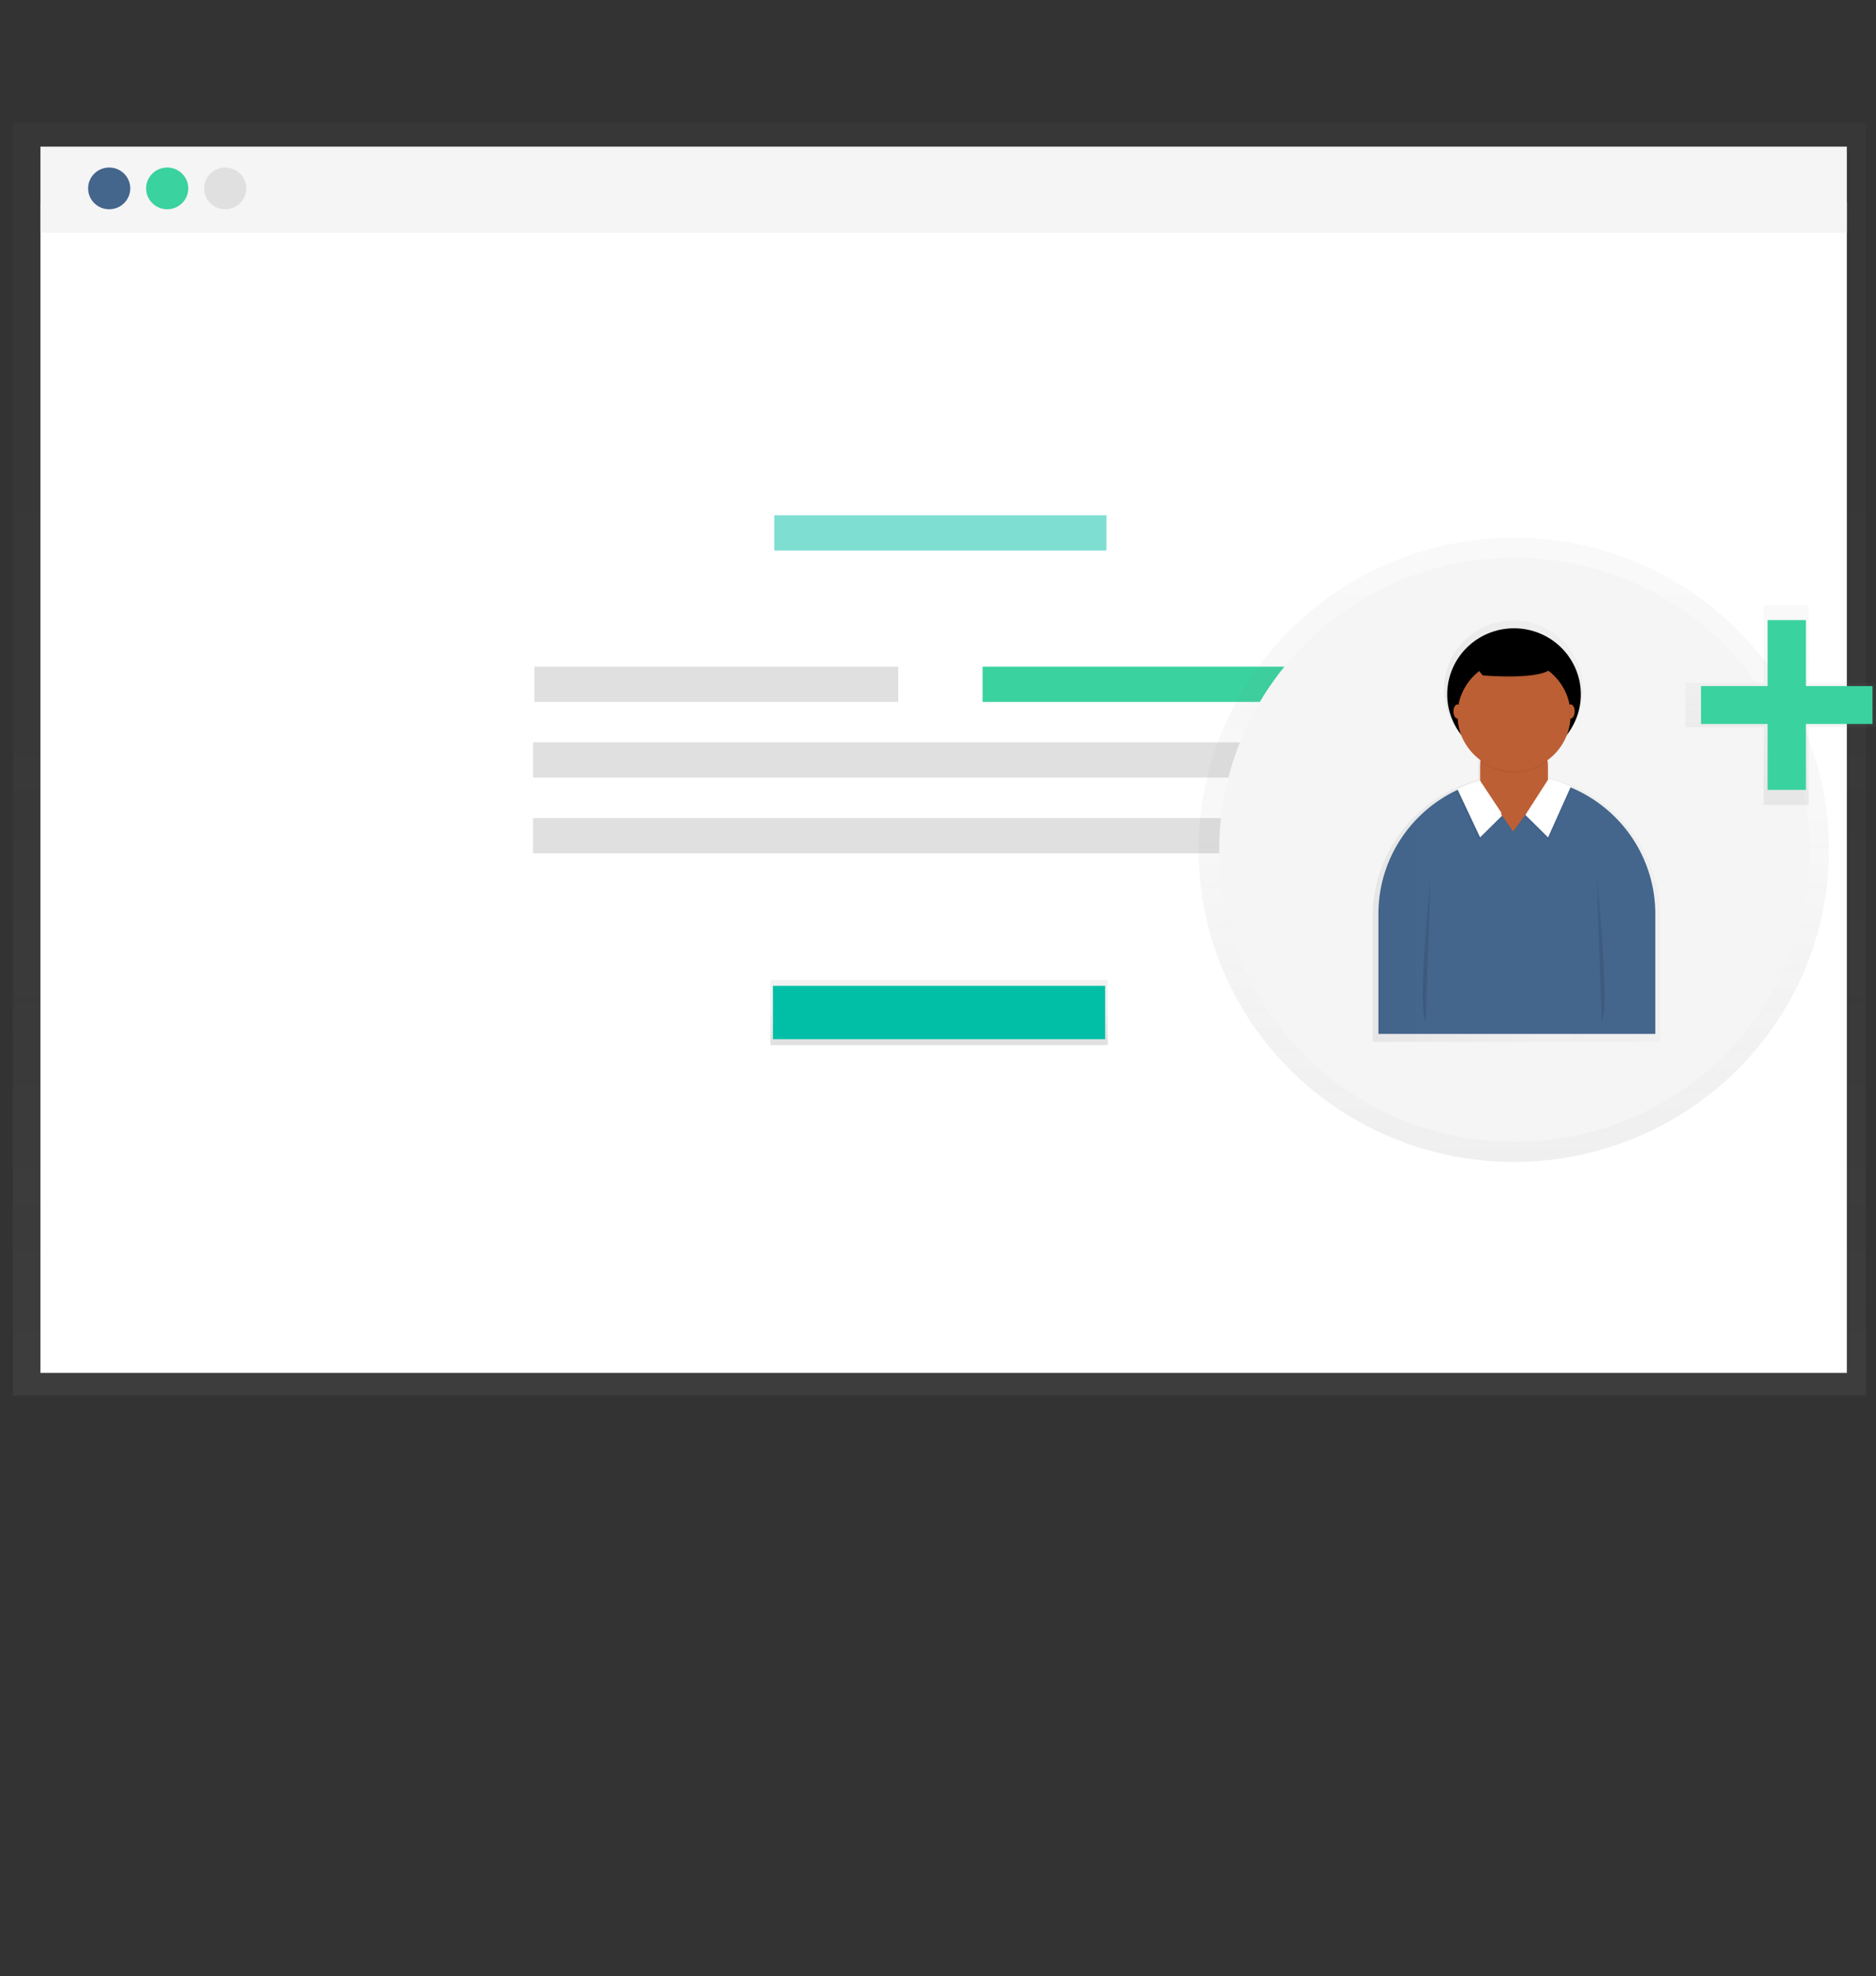 <?xml version="1.0" encoding="UTF-8" standalone="no"?>
<svg
   xmlns:dc="http://purl.org/dc/elements/1.1/"
   xmlns:cc="http://creativecommons.org/ns#"
   xmlns:rdf="http://www.w3.org/1999/02/22-rdf-syntax-ns#"
   xmlns:svg="http://www.w3.org/2000/svg"
   xmlns="http://www.w3.org/2000/svg"
   xmlns:xlink="http://www.w3.org/1999/xlink"
   xmlns:sodipodi="http://sodipodi.sourceforge.net/DTD/sodipodi-0.dtd"
   xmlns:inkscape="http://www.inkscape.org/namespaces/inkscape"
   id="aca3dd23-1327-4457-bb54-cb32560b3b43"
   data-name="Layer 1"
   width="725.833"
   height="764.554"
   viewBox="0 0 725.833 764.554"
   version="1.1"
   sodipodi:docname="addAttendant.svg"
   inkscape:version="1.0 (6e3e5246a0, 2020-05-07)">
  <rect x="0" y="0" width="725.833" height="764.554" fill="#333333" stroke="none"/>
  <defs
     id="defs73">
    <linearGradient
       id="2119e7a0-1a3a-47f0-94ca-815c508cc8cf"
       x1="367.4"
       y1="509.56"
       x2="367.4"
       gradientUnits="userSpaceOnUse">
      <stop
         offset="0"
         stop-color="gray"
         stop-opacity="0.25"
         id="stop2564" />
      <stop
         offset="0.54"
         stop-color="gray"
         stop-opacity="0.12"
         id="stop2566" />
      <stop
         offset="1"
         stop-color="gray"
         stop-opacity="0.1"
         id="stop2568" />
    </linearGradient>
    <linearGradient
       gradientTransform="matrix(1.01,0,0,1,1.787,-69.209)"
       id="c9af2afa-1938-40dc-a1df-6d95ad5ed736"
       x1="367.14"
       y1="369.23"
       x2="367.14"
       y2="343.1"
       xlink:href="#2119e7a0-1a3a-47f0-94ca-815c508cc8cf" />
    <linearGradient
       id="45e290ad-38e4-4ccd-bbf0-a3375439af51"
       x1="725.74"
       y1="400.02"
       x2="725.74"
       y2="150.02"
       xlink:href="#2119e7a0-1a3a-47f0-94ca-815c508cc8cf" />
    <linearGradient
       id="6eb28ab0-2165-417a-9d4c-554628bfc165"
       x1="832.87"
       y1="462.75"
       x2="946.87"
       y2="462.75"
       xlink:href="#2119e7a0-1a3a-47f0-94ca-815c508cc8cf" />
    <linearGradient
       id="302a07c6-4de2-4733-824a-97747ae9d7f0"
       x1="833.74"
       y1="257.02"
       x2="833.74"
       y2="177.02"
       xlink:href="#2119e7a0-1a3a-47f0-94ca-815c508cc8cf" />
    <linearGradient
       x2="367.4"
       y1="509.56"
       x1="367.4"
       gradientUnits="userSpaceOnUse"
       id="linearGradient2711"
       xlink:href="#2119e7a0-1a3a-47f0-94ca-815c508cc8cf"
       inkscape:collect="always" />
  </defs>
  <sodipodi:namedview
     inkscape:document-rotation="0"
     pagecolor="#ffffff"
     bordercolor="#666666"
     borderopacity="1"
     objecttolerance="10"
     gridtolerance="10"
     guidetolerance="10"
     inkscape:pageopacity="0"
     inkscape:pageshadow="2"
     inkscape:window-width="1366"
     inkscape:window-height="704"
     id="namedview71"
     showgrid="false"
     inkscape:zoom="0.48092816"
     inkscape:cx="442.65787"
     inkscape:cy="439.4197"
     inkscape:window-x="0"
     inkscape:window-y="27"
     inkscape:window-maximized="1"
     inkscape:current-layer="g2709" />
  <title
     id="title2">my_location</title>
  <g
     inkscape:groupmode="layer"
     id="layer1"
     inkscape:label="Layer 1"
     style="display:none">
    <path
       d="m 493.843,207.309 h -3.364 V 115.164 A 53.331,53.331 0 0 0 437.148,61.833 H 241.927 a 53.331,53.331 0 0 0 -53.331,53.331 v 505.514 a 53.331,53.331 0 0 0 53.331,53.331 h 195.221 a 53.331,53.331 0 0 0 53.331,-53.331 V 272.899 h 3.364 z"
       fill="#3f3d56"
       id="path4"
       style="fill:#385b84;fill-opacity:1;stroke-width:0.86" />
    <rect
       x="47.857"
       y="648.875"
       width="617.241"
       height="1.719"
       fill="#3f3d56"
       id="rect6"
       style="opacity:1;fill:#385b84;fill-opacity:1;stroke-width:0.86" />
    <path
       d="m 479.129,115.539 v 504.771 a 39.793,39.793 0 0 1 -39.828,39.828 H 243.142 a 39.8,39.8 0 0 1 -39.828,-39.828 v -504.771 a 39.8,39.8 0 0 1 39.828,-39.828 h 23.796 a 18.92,18.92 0 0 0 17.52,26.065 h 111.843 a 18.92,18.92 0 0 0 17.52,-26.065 h 25.481 a 39.793,39.793 0 0 1 39.828,39.828 z"
       opacity="0.2"
       id="path8"
       style="opacity:1;fill:#ffffff;fill-opacity:1;stroke-width:0.86" />
    <path
       d="m 109.167,650.503 -0.923,-0.346 c -0.203,-0.076 -20.381,-7.808 -29.834,-25.337 -9.453,-17.531 -4.824,-38.638 -4.776,-38.849 l 0.218,-0.961 0.922,0.346 c 0.203,0.076 20.381,7.807 29.834,25.337 9.453,17.531 4.824,38.638 4.776,38.849 z M 79.924,624.003 c 7.992,14.822 23.938,22.419 27.978,24.154 0.768,-4.33 3.177,-21.841 -4.808,-36.648 -7.984,-14.806 -23.936,-22.415 -27.978,-24.154 -0.769,4.333 -3.177,21.842 4.808,36.648 z"
       fill="#3f3d56"
       id="path10"
       style="opacity:1;fill:#385b84;fill-opacity:1;stroke-width:0.86" />
    <path
       d="m 85.634,618.67 c 16.988,10.22 23.53,30.52 23.53,30.52 0,0 -21,3.73 -37.987,-6.49 -16.988,-10.22 -23.53,-30.52 -23.53,-30.52 0,0 21,-3.73 37.987,6.49 z"
       fill="#6c63ff"
       id="path12"
       style="fill:#00bfa6;fill-opacity:1;stroke-width:0.86" />
    <path
       d="M 252.804,75.71 V 660.137 h -9.663 a 39.456,39.456 0 0 1 -7.531,-0.714 V 76.424 a 39.451,39.451 0 0 1 7.531,-0.714 z"
       fill="#3f3d56"
       id="path14"
       style="opacity:1;fill:#c4daff;fill-opacity:1;stroke-width:0.86" />
    <rect
       x="328.455"
       y="101.775"
       width="17.193"
       height="558.362"
       fill="#3f3d56"
       id="rect16"
       style="opacity:1;fill:#c4daff;fill-opacity:1;stroke-width:0.86" />
    <path
       d="M 453.107,78.169 V 657.679 a 39.704,39.704 0 0 1 -13.806,2.459 h -3.387 V 75.71 h 3.387 a 39.705,39.705 0 0 1 13.806,2.459 z"
       fill="#3f3d56"
       id="path18"
       style="opacity:1;fill:#c4daff;fill-opacity:1;stroke-width:0.86" />
    <rect
       x="203.313"
       y="173.024"
       width="275.815"
       height="17.193"
       fill="#3f3d56"
       id="rect20"
       style="opacity:1;fill:#c4daff;fill-opacity:1;stroke-width:0.86" />
    <rect
       x="203.313"
       y="368.169"
       width="275.815"
       height="17.193"
       fill="#3f3d56"
       id="rect22"
       style="opacity:1;fill:#c4daff;fill-opacity:1;stroke-width:0.86" />
    <rect
       x="331.894"
       y="464.451"
       width="138.406"
       height="17.193"
       fill="#3f3d56"
       id="rect24"
       style="opacity:1;fill:#c4daff;fill-opacity:1;stroke-width:0.86" />
    <rect
       x="328.455"
       y="246.096"
       width="150.674"
       height="17.193"
       fill="#3f3d56"
       id="rect26"
       style="opacity:1;fill:#c4daff;fill-opacity:1;stroke-width:0.86" />
    <polygon
       points="326.648,133.253 331.098,130.683 341.098,148.003 338.778,149.343 326.648,156.343 238.648,207.153 218.648,218.703 181.078,240.393 181.078,217.293 218.648,195.603 238.648,184.063 298.778,149.343 "
       fill="#3f3d56"
       id="polygon28"
       transform="matrix(0.86,0,0,0.86,47.647,61.833)"
       style="opacity:1;fill:#c4daff;fill-opacity:1" />
    <rect
       x="203.313"
       y="556.436"
       width="275.815"
       height="17.193"
       fill="#3f3d56"
       id="rect30"
       style="opacity:1;fill:#c4daff;fill-opacity:1;stroke-width:0.86" />
    <path
       d="m 539.073,246.956 c 0,54.6 -98.862,176.232 -98.862,176.232 0,0 -98.862,-121.632 -98.862,-176.232 a 98.862,98.862 0 0 1 197.723,0 z"
       fill="#6c63ff"
       id="path32"
       style="fill:#00bfa6;fill-opacity:1;stroke-width:0.86" />
    <circle
       cx="190.826"
       cy="84.979"
       r="58.457"
       opacity="0.2"
       id="circle34"
       style="opacity:1;fill:#00bfa6;fill-opacity:1;stroke-width:0.86" />
    <circle
       cx="448.808"
       cy="467.89"
       r="26.65"
       fill="#6c63ff"
       id="circle68"
       style="fill:#00bfa6;fill-opacity:1;stroke-width:0.86" />
    <rect
       style="opacity:1;fill:#c4daff;fill-opacity:1;stroke-width:0;stroke-linejoin:round"
       id="rect948"
       width="12.846"
       height="86.626"
       x="185.689"
       y="42.378" />
    <rect
       y="-235.611"
       x="76.424"
       height="86.626"
       width="12.846"
       id="rect948-3"
       style="opacity:1;fill:#c4daff;fill-opacity:1;stroke-width:0;stroke-linejoin:round"
       transform="rotate(90)" />
  </g>
  <g
     style="display:none"
     inkscape:groupmode="layer"
     id="layer2"
     inkscape:label="Layer 2">
    <g
       id="g1411"
       transform="translate(11.22,47.677)">
      <rect
         id="rect1335"
         fill="#e6e6e6"
         height="2.328"
         width="705.453"
         y="625.445"
         x="-19.716"
         style="opacity:0.994;fill:#385b84;fill-opacity:1;stroke-width:1.164" />
      <path
         id="path1365"
         fill="#e6e6e6"
         d="m 153.039,437.592 c -15.422,21.8 -19.496,145.875 -20.404,185.647 -0.023,0.896 -0.047,1.746 -0.058,2.549 H 93.539 c -0.477,-0.85 -0.919,-1.688 -1.339,-2.549 -23.139,-45.673 -10.301,-100.435 -9.626,-103.206 -1.758,8.706 6.192,33.94 15.178,58.383 C 103.235,503.26 150.106,441.386 153.039,437.592 Z"
         style="fill:#00bfa6;fill-opacity:1;stroke-width:1.164" />
      <circle
         id="circle1367"
         fill="#00bfa6"
         cy="161.597"
         cx="477.386"
         r="26.382"
         style="stroke-width:1.164" />
      <path
         id="path1369"
         fill="#3f3d56"
         d="M 482.662,201.17 H 363.942 a 39.574,39.574 0 1 1 0,-79.147 h 118.721 a 39.574,39.574 0 0 1 0,79.147 z M 363.942,127.3 a 34.297,34.297 0 1 0 0,68.594 h 118.721 a 34.297,34.297 0 1 0 0,-68.594 z"
         style="fill:#00bfa6;fill-opacity:1;stroke-width:1.164" />
      <circle
         id="circle1371"
         fill="#e6e6e6"
         cy="306.83"
         cx="368.217"
         style="opacity:0.994;fill:#385b84;fill-opacity:1;stroke-width:1.164"
         r="26.382" />
      <path
         id="path1373"
         fill="#e6e6e6"
         d="M 482.662,346.404 H 363.942 a 39.574,39.574 0 0 1 0,-79.147 h 118.721 a 39.574,39.574 0 0 1 0,79.147 z M 363.942,272.533 a 34.297,34.297 0 1 0 0,68.594 h 118.721 a 34.297,34.297 0 1 0 0,-68.594 z"
         style="opacity:0.994;fill:#385b84;fill-opacity:1;stroke-width:1.164" />
      <circle
         id="circle1375"
         fill="#e6e6e6"
         cy="452.063"
         cx="368.217"
         style="opacity:0.994;fill:#385b84;fill-opacity:1;stroke-width:1.164"
         r="26.382" />
      <path
         id="path1377"
         fill="#e6e6e6"
         d="M 482.662,491.637 H 363.942 a 39.574,39.574 0 0 1 0,-79.147 h 118.721 a 39.574,39.574 0 1 1 0,79.147 z M 363.942,417.766 a 34.297,34.297 0 1 0 0,68.594 h 118.721 a 34.297,34.297 0 1 0 0,-68.594 z"
         style="opacity:0.994;fill:#385b84;fill-opacity:1;stroke-width:1.164" />
      <path
         id="path1379"
         fill="#e6e6e6"
         d="M 606.621,603.618 H 239.983 a 5.827,5.827 0 0 1 -5.82,-5.82 V 15.862 a 5.827,5.827 0 0 1 5.82,-5.82 h 366.638 a 5.827,5.827 0 0 1 5.82,5.82 v 581.936 a 5.827,5.827 0 0 1 -5.82,5.82 z M 239.983,12.37 a 3.496,3.496 0 0 0 -3.492,3.492 v 581.936 a 3.496,3.496 0 0 0 3.492,3.492 h 366.638 a 3.496,3.496 0 0 0 3.492,-3.492 V 15.862 a 3.496,3.496 0 0 0 -3.492,-3.492 z"
         style="opacity:0.994;fill:#385b84;fill-opacity:1;stroke-width:1.164" />
    </g>
  </g>
  <g
     inkscape:label="Layer 3"
     id="layer4"
     inkscape:groupmode="layer">
    <g
       transform="matrix(0.966,0,0,0.966,3.285,114.497)"
       id="g2709">
      <g
         transform="matrix(1.01,0,0,1,1.787,-69.209)"
         opacity="0.5"
         id="g2581">
        <polygon
           style="fill:url(#linearGradient2711)"
           points="0,25.71 0,509.56 734.81,509.56 734.81,25.71 734.81,0 0,0 "
           fill="url(#2119e7a0-1a3a-47f0-94ca-815c508cc8cf)"
           id="polygon2579" />
      </g>
      <rect
         style="stroke-width:1.005"
         x="12.799"
         y="-37.499"
         width="723.503"
         height="468.79"
         fill="#ffffff"
         id="rect2583" />
      <rect
         style="stroke-width:1.005"
         x="12.799"
         y="-59.799"
         width="723.503"
         height="34.49"
         fill="#f5f5f5"
         id="rect2585" />
      <ellipse
         ry="8.36"
         rx="8.446"
         style="fill:#44658c;fill-opacity:1;stroke-width:1.005"
         cx="40.33"
         cy="-43.079"
         fill="#ff5252"
         id="circle2587" />
      <ellipse
         ry="8.36"
         rx="8.446"
         style="fill:#3ad29f;fill-opacity:1;stroke-width:1.005"
         cx="63.567"
         cy="-43.079"
         fill="#ffff00"
         id="circle2589" />
      <ellipse
         ry="8.36"
         rx="8.446"
         style="fill:#e0e0e0;fill-opacity:1;stroke-width:1.005"
         cx="86.794"
         cy="-43.079"
         fill="#69f0ae"
         id="circle2591" />
      <rect
         style="stroke-width:1.005"
         x="306.709"
         y="87.841"
         width="133.058"
         height="14.11"
         fill="#00bfa6"
         opacity="0.5"
         id="rect2593" />
      <rect
         style="stroke-width:1.005"
         x="210.618"
         y="148.461"
         width="145.727"
         height="14.11"
         fill="#e0e0e0"
         id="rect2595" />
      <rect
         style="stroke-width:1.005"
         x="-535.867"
         y="-162.581"
         width="145.727"
         height="14.11"
         transform="scale(-1)"
         fill="#3ad29f"
         id="rect2597" />
      <rect
         style="stroke-width:1.005"
         x="210.083"
         y="178.771"
         width="325.249"
         height="14.11"
         fill="#e0e0e0"
         id="rect2599" />
      <rect
         style="stroke-width:1.005"
         x="210.083"
         y="209.091"
         width="325.249"
         height="14.11"
         fill="#e0e0e0"
         id="rect2601" />
      <rect
         style="fill:url(#c9af2afa-1938-40dc-a1df-6d95ad5ed736);stroke-width:1.005"
         x="305.133"
         y="273.891"
         width="135.169"
         height="26.13"
         fill="url(#c9af2afa-1938-40dc-a1df-6d95ad5ed736)"
         id="rect2603" />
      <rect
         style="stroke-width:1.005"
         x="306.183"
         y="276.271"
         width="133.058"
         height="21.38"
         fill="#00bfa6"
         id="rect2605" />
      <g
         transform="matrix(1.01,0,0,1,-130.099,-53.207)"
         opacity="0.5"
         id="g2609">
        <circle
           style="fill:url(#45e290ad-38e4-4ccd-bbf0-a3375439af51)"
           cx="725.74"
           cy="275.02"
           r="125"
           fill="url(#45e290ad-38e4-4ccd-bbf0-a3375439af51)"
           id="circle2607" />
      </g>
      <ellipse
         style="stroke-width:1.005"
         ry="117"
         rx="118.206"
         cx="603.123"
         cy="221.813"
         fill="#f5f5f5"
         id="circle2611" />
      <g
         transform="matrix(1.01,0,0,1,-130.099,-53.207)"
         opacity="0.5"
         id="g2615">
        <path
           style="fill:url(#6eb28ab0-2165-417a-9d4c-554628bfc165)"
           d="m 905.18,442.17 -2.25,-0.8 -0.12,0.2 h -0.13 v -6.1 a 14.06,14.06 0 0 0 -0.17,-2.2 23.33,23.33 0 0 0 8,-10.56 27.51,27.51 0 1 0 -43.57,0 23.33,23.33 0 0 0 8,10.56 14.06,14.06 0 0 0 -0.17,2.2 v 6.68 0 a 57,57 0 0 0 -41.86,55 v 50 h 114 v -50 a 57,57 0 0 0 -41.73,-54.98 z"
           transform="translate(-163.13,-195.22)"
           fill="url(#6eb28ab0-2165-417a-9d4c-554628bfc165)"
           id="path2613" />
      </g>
      <path
         style="fill:#385b85;fill-opacity:0.933;stroke-width:1.005"
         d="m 604.133,192.503 v 0 a 55.446,54.88 0 0 1 55.446,54.88 v 48.16 H 548.688 v -48.16 a 55.446,54.88 0 0 1 55.446,-54.88 z"
         fill="#00bfa6"
         id="path2617" />
      <rect
         style="fill:#bd5f34;fill-opacity:1;stroke-width:1.005"
         x="589.423"
         y="174.593"
         width="27.157"
         height="33.6"
         rx="13.579"
         ry="13.44"
         fill="#fda57d"
         id="rect2619" />
      <polygon
         transform="matrix(1.01,0,0,1,-130.099,-53.207)"
         points="702.86,251.66 711.87,270.98 720.83,262.02 711.87,248.3 "
         opacity="0.05"
         id="polygon2621" />
      <path
         style="stroke-width:1.005"
         d="m 580.32,197.513 9.093,19.32 9.093,-9 -9.093,-13.72 -4.162,1.26 a 10.436,10.33 0 0 0 -1.192,0.44 z"
         fill="#ffffff"
         id="path2623" />
      <polygon
         transform="matrix(1.01,0,0,1,-130.099,-53.207)"
         points="748.42,250.72 739.37,270.98 730.41,262.02 739.62,247.57 "
         opacity="0.05"
         id="polygon2625" />
      <path
         style="stroke-width:1.005"
         d="m 625.724,196.573 -9.093,20.27 -9.093,-9 9.305,-14.45 1.707,0.48 a 45.393,44.93 0 0 1 5.405,1.91 z"
         fill="#ffffff"
         id="path2627" />
      <polygon
         transform="matrix(1.01,0,0,1,-130.099,-53.207)"
         style="fill:#bd5f34;fill-opacity:1"
         points="730.77,260.37 720.47,260.37 725.48,267.68 "
         fill="#fda57d"
         id="polygon2629" />
      <path
         style="stroke-width:1.005"
         d="m 569.53,233.643 c 0,0 -5.395,53.1 -1.909,56.56"
         opacity="0.1"
         id="path2631" />
      <path
         style="stroke-width:1.005"
         d="m 636.191,233.643 c 0,0 5.395,53.1 1.909,56.56"
         opacity="0.1"
         id="path2633" />
      <path
         style="stroke-width:1.005"
         d="m 603.002,190.893 a 22.52,22.29 0 0 0 13.387,-4.32 13.579,13.44 0 0 0 -13.407,-11.32 v 0 a 13.579,13.44 0 0 0 -13.387,11.32 22.52,22.29 0 0 0 13.407,4.32 z"
         opacity="0.05"
         id="path2635" />
      <ellipse
         style="stroke-width:1.005"
         ry="26.48"
         rx="26.753"
         cx="603.002"
         cy="159.573"
         id="circle2637" />
      <ellipse
         ry="22.4"
         rx="22.631"
         style="fill:#bd5f34;fill-opacity:1;stroke-width:1.005"
         cx="603.002"
         cy="167.873"
         fill="#fda57d"
         id="circle2639" />
      <path
         style="stroke-width:1.005"
         d="m 584.766,145.663 5.718,6.91 c 0,0 25.076,2.2 27.935,-3.46 2.859,-5.66 -16.508,-9.74 -16.508,-9.74 z"
         opacity="0.05"
         id="path2641" />
      <path
         style="stroke-width:1.005"
         d="m 584.766,145.033 5.718,6.91 c 0,0 25.076,2.2 27.935,-3.46 2.859,-5.66 -16.508,-9.74 -16.508,-9.74 z"
         id="path2643" />
      <ellipse
         style="fill:#bd5f34;fill-opacity:1;stroke-width:1.005"
         cx="580.32"
         cy="166.403"
         rx="1.586"
         ry="2.83"
         fill="#fda57d"
         id="ellipse2645" />
      <ellipse
         style="fill:#bd5f34;fill-opacity:1;stroke-width:1.005"
         cx="625.714"
         cy="166.403"
         rx="1.586"
         ry="2.83"
         fill="#fda57d"
         id="ellipse2647" />
      <g
         transform="matrix(1.01,0,0,1,-130.099,-53.207)"
         opacity="0.5"
         id="g2651">
        <polygon
           style="fill:url(#302a07c6-4de2-4733-824a-97747ae9d7f0)"
           points="824.81,257.02 842.67,257.02 842.67,225.96 873.74,225.96 873.74,208.09 842.67,208.09 842.67,177.03 824.81,177.03 824.81,208.09 793.74,208.09 793.74,225.96 824.81,225.96 "
           fill="url(#302a07c6-4de2-4733-824a-97747ae9d7f0)"
           id="polygon2649" />
      </g>
      <rect
         style="stroke-width:1.005"
         x="704.568"
         y="129.813"
         width="15.336"
         height="68"
         fill="#3ad29f"
         id="rect2653" />
      <rect
         style="stroke-width:1.005"
         x="156.233"
         y="-746.587"
         width="15.18"
         height="68.701"
         transform="rotate(90)"
         fill="#3ad29f"
         id="rect2655" />
    </g>
  </g>
</svg>
